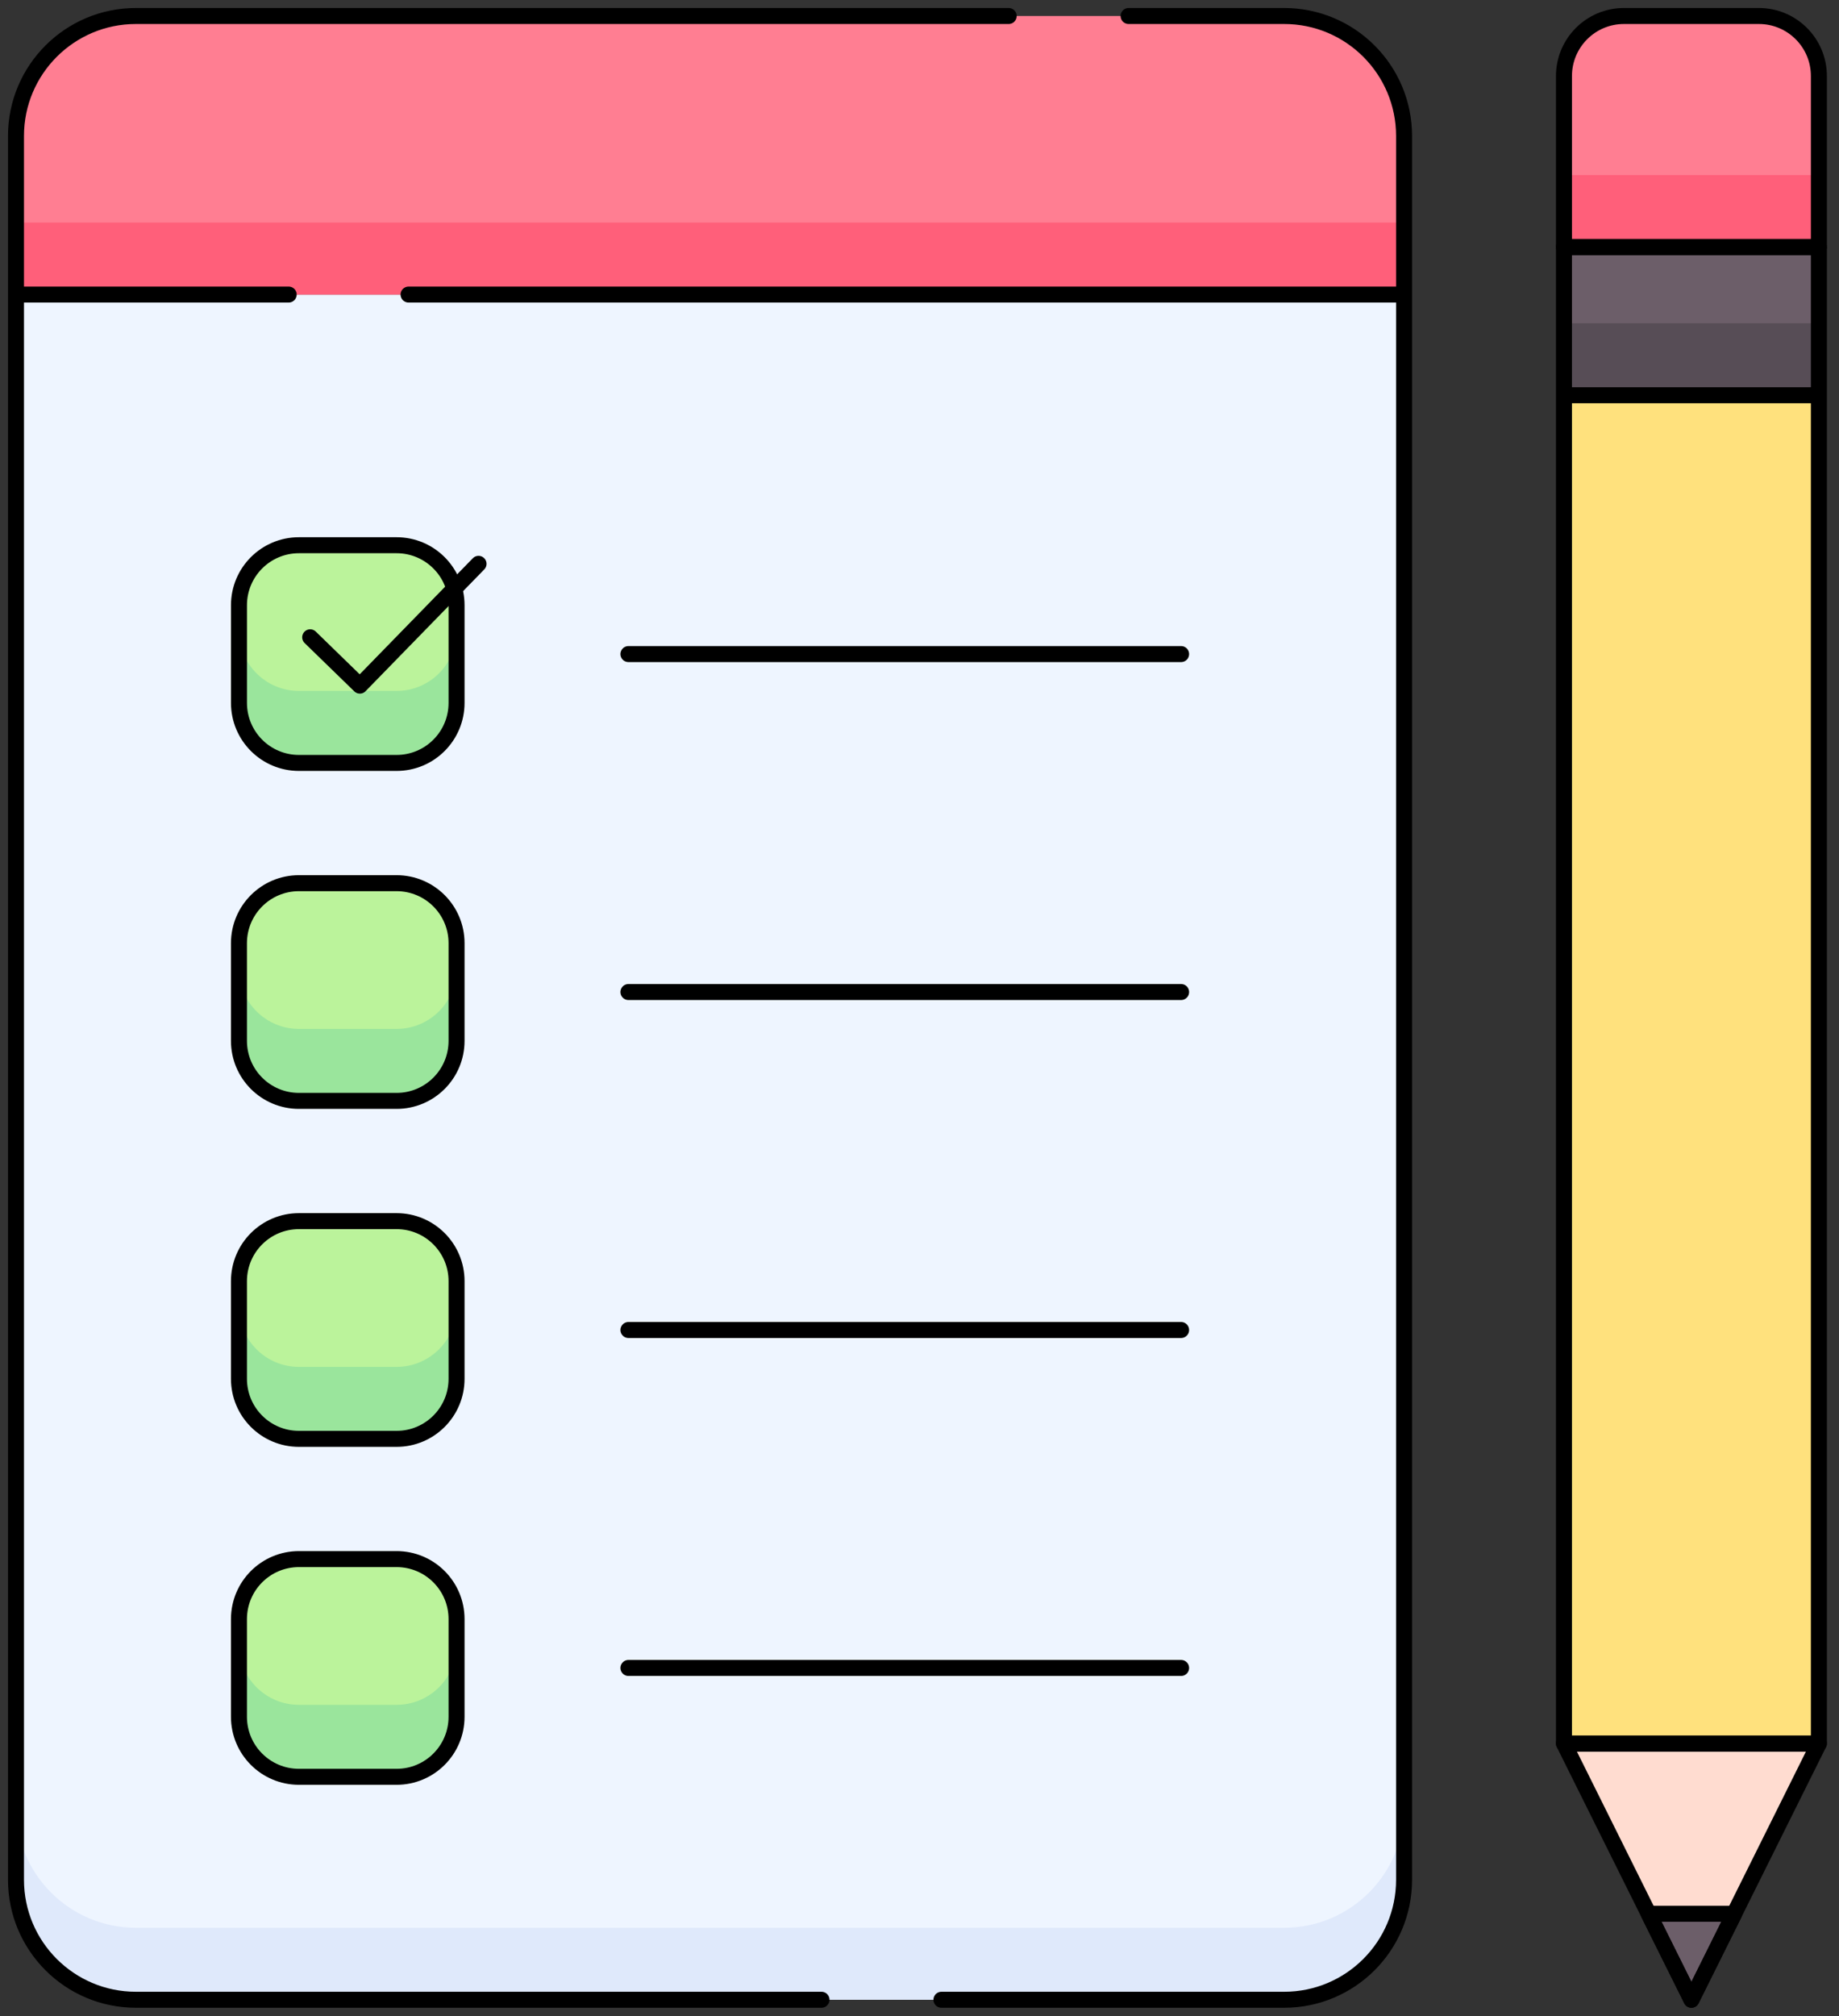 <svg width="115" height="126" viewBox="0 0 115 126" fill="none" xmlns="http://www.w3.org/2000/svg">
<rect x="0" y="0" width="115" height="126" fill="#333333" stroke="none"/>
<path d="M80.304 124.979H8.499C4.357 124.979 1 121.622 1 117.48V18.409H87.803V117.48C87.802 121.622 84.445 124.979 80.304 124.979Z" fill="#EEF5FF"/>
<path d="M80.304 120.48H8.499C4.357 120.48 1 117.123 1 112.982V117.481C1 121.622 4.357 124.98 8.499 124.98H80.304C84.445 124.98 87.803 121.622 87.803 117.481V112.982C87.803 117.123 84.445 120.48 80.304 120.48Z" fill="#DFE9FB"/>
<path d="M87.802 18.409H1V8.499C1 4.357 4.357 1 8.499 1H80.304C84.446 1 87.803 4.357 87.803 8.499V18.409H87.802Z" fill="#FF7E92"/>
<path d="M1 13.911H87.803V18.41H1V13.911Z" fill="#FF5F7A"/>
<path d="M24.8 47.68H18.693C16.622 47.68 14.943 46.001 14.943 43.931V37.823C14.943 35.752 16.622 34.074 18.693 34.074H24.8C26.871 34.074 28.55 35.752 28.55 37.823V43.931C28.549 46.001 26.871 47.68 24.8 47.68Z" fill="#BBF39B"/>
<path d="M24.8 43.181H18.693C16.622 43.181 14.943 41.502 14.943 39.431V43.931C14.943 46.001 16.622 47.68 18.693 47.68H24.8C26.871 47.68 28.55 46.001 28.55 43.931V39.431C28.55 41.502 26.871 43.181 24.8 43.181Z" fill="#9AE59C"/>
<path d="M24.8 68.803H18.693C16.622 68.803 14.943 67.124 14.943 65.054V58.946C14.943 56.876 16.622 55.197 18.693 55.197H24.8C26.871 55.197 28.55 56.876 28.55 58.946V65.054C28.549 67.125 26.871 68.803 24.8 68.803ZM24.8 89.925H18.693C16.622 89.925 14.943 88.246 14.943 86.176V80.068C14.943 77.998 16.622 76.319 18.693 76.319H24.8C26.871 76.319 28.55 77.998 28.55 80.068V86.176C28.549 88.246 26.871 89.925 24.8 89.925ZM24.8 111.046H18.693C16.622 111.046 14.943 109.368 14.943 107.297V101.19C14.943 99.119 16.622 97.44 18.693 97.44H24.8C26.871 97.44 28.55 99.119 28.55 101.19V107.297C28.549 109.368 26.871 111.046 24.8 111.046Z" fill="#BBF39B"/>
<path d="M24.8 64.304H18.693C16.622 64.304 14.943 62.625 14.943 60.555V65.054C14.943 67.125 16.622 68.803 18.693 68.803H24.8C26.871 68.803 28.55 67.125 28.55 65.054V60.555C28.55 62.626 26.871 64.304 24.8 64.304ZM24.8 85.426H18.693C16.622 85.426 14.943 83.747 14.943 81.676V86.176C14.943 88.246 16.622 89.925 18.693 89.925H24.8C26.871 89.925 28.55 88.246 28.55 86.176V81.676C28.55 83.747 26.871 85.426 24.8 85.426ZM24.8 106.547H18.693C16.622 106.547 14.943 104.869 14.943 102.798V107.297C14.943 109.368 16.622 111.046 18.693 111.046H24.8C26.871 111.046 28.55 109.368 28.55 107.297V102.798C28.55 104.869 26.871 106.547 24.8 106.547Z" fill="#9AE59C"/>
<path d="M97.801 24.7H113.742V108.964H97.801V24.7Z" fill="#FFE17D"/>
<path d="M97.801 15.442H113.742V24.701H97.801V15.442Z" fill="#6C5E69"/>
<path d="M97.801 20.202H113.742V24.702H97.801V20.202Z" fill="#574D56"/>
<path d="M113.742 15.442H97.801V4.749C97.801 2.679 99.48 1 101.55 1H109.992C112.063 1 113.742 2.679 113.742 4.749V15.442Z" fill="#FF7E92"/>
<path d="M97.801 10.941H113.742V15.44H97.801V10.941Z" fill="#FF5F7A"/>
<path d="M105.771 124.98L97.801 108.966H113.741L105.771 124.98Z" fill="#FFDCD0"/>
<path d="M108.446 119.607H103.098L105.772 124.98L108.446 119.607Z" fill="#6C5E69"/>
<path d="M51.372 124.979H8.499C4.357 124.979 1 121.622 1 117.481V18.409M1 18.409H18.052M1 18.409V8.499C1 4.357 4.357 1 8.499 1H63.077M87.802 18.409V117.481C87.802 121.622 84.445 124.979 80.304 124.979H58.871M87.802 18.409V8.499C87.802 4.357 84.445 1 80.304 1H70.575M87.802 18.409H25.55M24.8 47.681H18.693C16.622 47.681 14.944 46.002 14.944 43.931V37.824C14.944 35.753 16.622 34.075 18.693 34.075H24.8C26.871 34.075 28.55 35.753 28.55 37.824V43.931C28.55 46.002 26.871 47.681 24.8 47.681Z" stroke="black" stroke-miterlimit="10" stroke-linecap="round" stroke-linejoin="round"/>
<path d="M19.397 39.829L22.503 42.849L29.925 35.238M39.299 40.878H73.859M39.299 61.999H73.859M39.299 83.121H73.859M39.299 104.242H73.859M97.801 24.701H113.742M97.801 24.701V108.965H113.742V24.701M97.801 24.701V15.442H113.742V24.701M24.8 68.802H18.693C16.622 68.802 14.943 67.124 14.943 65.053V58.945C14.943 56.875 16.622 55.196 18.693 55.196H24.8C26.871 55.196 28.55 56.875 28.55 58.945V65.053C28.549 67.124 26.871 68.802 24.8 68.802ZM24.8 89.924H18.693C16.622 89.924 14.943 88.245 14.943 86.175V80.067C14.943 77.996 16.622 76.318 18.693 76.318H24.8C26.871 76.318 28.55 77.996 28.55 80.067V86.175C28.549 88.245 26.871 89.924 24.8 89.924ZM24.8 111.045H18.693C16.622 111.045 14.943 109.367 14.943 107.296V101.189C14.943 99.118 16.622 97.439 18.693 97.439H24.8C26.871 97.439 28.55 99.118 28.55 101.189V107.296C28.549 109.367 26.871 111.045 24.8 111.045Z" stroke="black" stroke-miterlimit="10" stroke-linecap="round" stroke-linejoin="round"/>
<path d="M113.742 15.442H97.801V4.749C97.801 2.679 99.48 1 101.55 1H109.992C112.063 1 113.742 2.679 113.742 4.749V15.442ZM105.771 124.979L97.801 108.965H113.742L105.771 124.979Z" stroke="black" stroke-miterlimit="10" stroke-linecap="round" stroke-linejoin="round"/>
<path d="M108.446 119.607H103.098L105.772 124.98L108.446 119.607Z" stroke="black" stroke-miterlimit="10" stroke-linecap="round" stroke-linejoin="round"/>
</svg>

